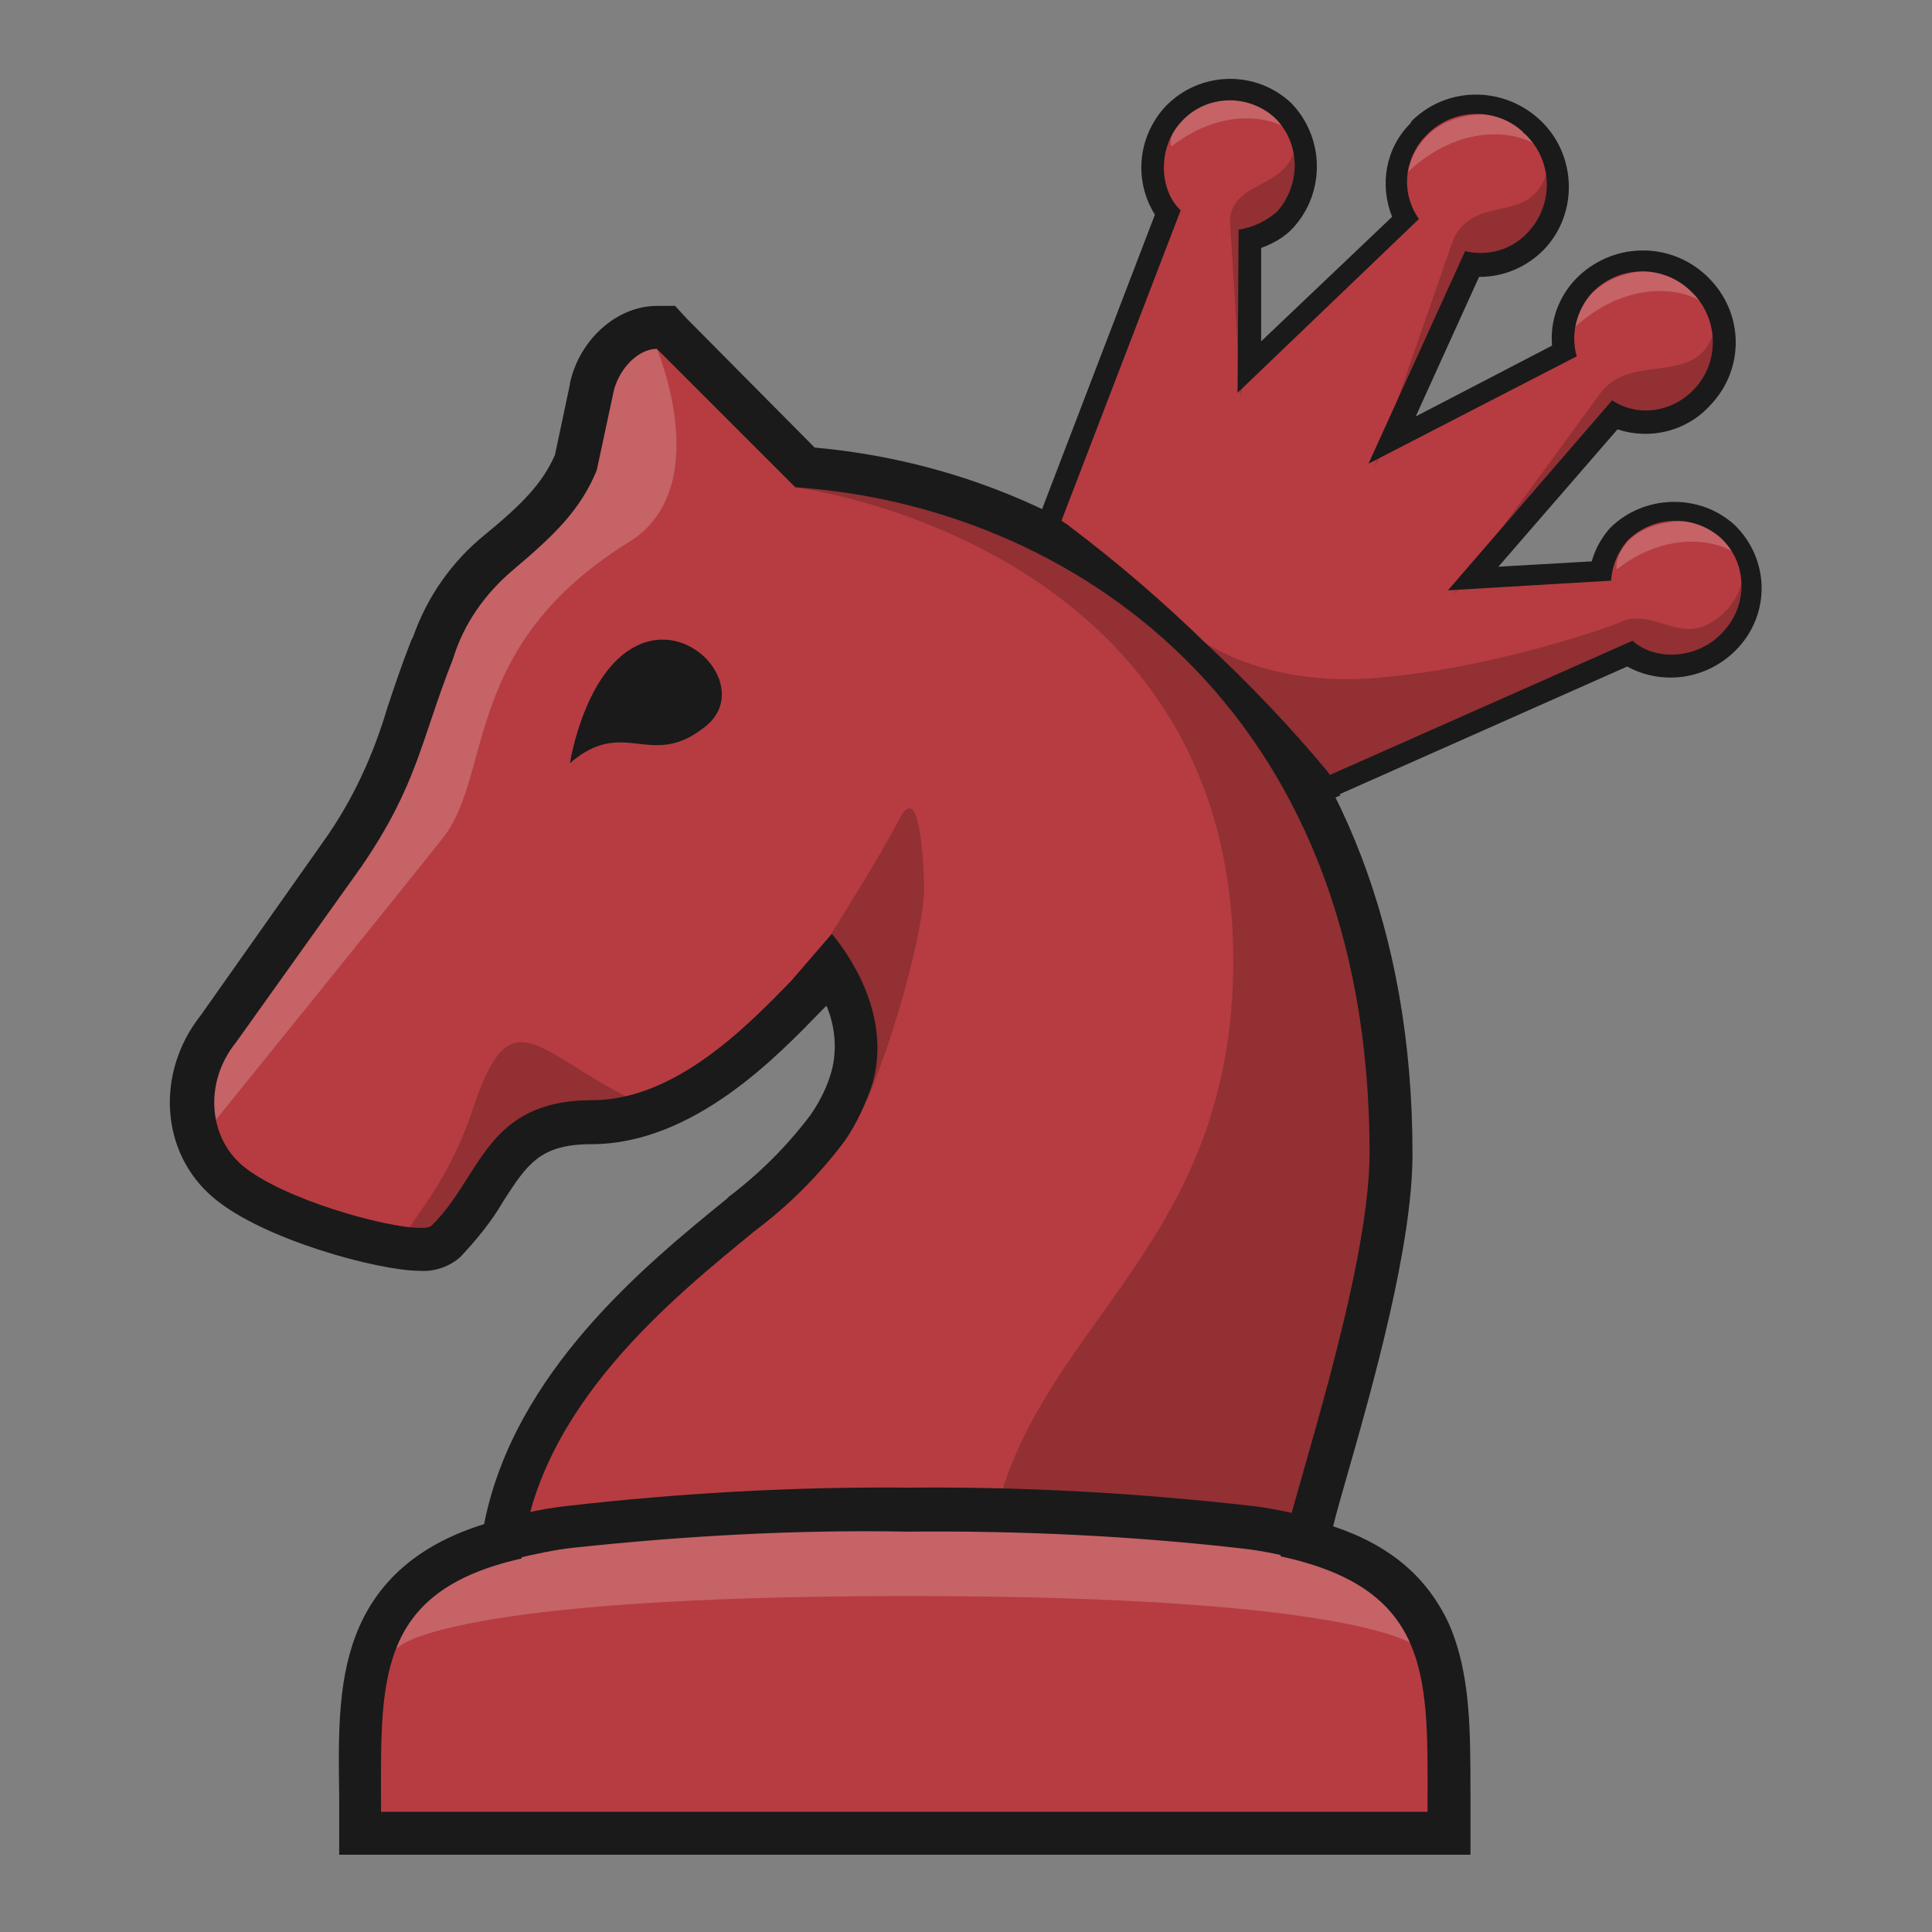 <?xml version="1.0" encoding="utf-8"?>
<!-- Generator: Adobe Illustrator 23.1.1, SVG Export Plug-In . SVG Version: 6.00 Build 0)  -->
<svg version="1.1" id="Layer_1" xmlns="http://www.w3.org/2000/svg" xmlns:xlink="http://www.w3.org/1999/xlink" x="0px" y="0px"
	 viewBox="0 0 180 180" style="enable-background:new 0 0 180 180;" xml:space="preserve">
<rect x="0" y="0" width="180" height="180" fill="#808080" stroke="none"/>
<style type="text/css">
	.st0{fill:#B63C41;}
	.st1{opacity:0.2;fill:#FFFFFF;enable-background:new    ;}
	.st2{opacity:0.2;}
	.st3{fill:#FFFFFF;}
	.st4{fill:#1A1A1A;}
	.st5{opacity:0.2;fill:#040000;enable-background:new    ;}
</style>
<title>a</title>
<g id="Layer_2">
	<g id="Layer_1-2">
		<path class="st0" d="M62,30.5h-0.8c-2.7,0-5.4,2.5-6.2,5.6L53.6,43c-1.3,3.1-3.5,5.4-7.1,8.3c-2.8,2.3-4.9,5.3-6.1,8.7l-0.2,0.4
			c-0.9,2.3-1.6,4.3-2.2,6.1c-1.3,4.6-3.4,8.9-6.1,12.9L20.3,95.8c-3.6,4.6-3.2,10.8,0.9,14.3s14.4,6.3,17.9,6.3
			c0.9,0.1,1.7-0.2,2.4-0.8c1.4-1.5,2.7-3.1,3.7-4.8c2.3-3.6,4-6.2,9.9-6.2c8.7,0,16.3-8,19.9-11.8l0,0l2.2-2.5
			c1.5,2.3,3.1,6.1,2,10.1c-0.5,1.7-1.3,3.3-2.3,4.8c-2.3,3-5,5.7-8,8l-0.2,0.2c-7.5,6.1-20,16.1-22.1,30.3
			c-13.3,3.6-13.3,12.9-13.3,23.6v3.6H135v-3.6c0-10.7,0.1-20-13.3-23.6c0.4-1.6,1-3.6,1.6-5.9c2.6-9.2,6.2-21.9,6.2-30.2
			c0-19.6-6.2-36-17.9-47.5c-9.9-9.6-23-15.5-36.8-16.5L62.6,31.1L62,30.5z"/>
		<path class="st1" d="M84.6,148.7c43.1,0,47.5,4.8,47.5,4.8h0.6c-1.9-10.2-24.5-11.3-24.5-11.3H61.2c0,0-23.4,0.8-24.7,11.3h0.6
			C37.1,153.4,41.6,148.7,84.6,148.7z"/>
		<g class="st2">
			<path class="st3" d="M58.6,50.5c8.1-5,2.6-18,2.6-18c-2.4,0-4.5,1.6-5,4l-1.5,6.9c-1.4,3.4-3.7,5.7-7.5,8.8
				c-2.7,2.1-4.7,5-5.8,8.3l-0.2,0.4c-0.9,2.3-1.5,4.2-2.1,6C37.8,71.5,35.7,76,33,80L21.3,96.4c-0.2,0.2-0.3,0.3-0.4,0.5
				c-2.2,2-2.6,5.3-1,7.7c0,0,19-23.5,21.5-26.7C45.9,71.9,43.1,60.1,58.6,50.5z"/>
		</g>
		<path class="st4" d="M59.7,60c-5.2,2.1-6.6,11.1-6.6,11.1c5.1-4.4,7.5,0.7,12.6-3.4C69.9,64.4,64.8,57.9,59.7,60z"/>
		<path class="st5" d="M83.8,76.3c-1.8,3.5-6.3,10.6-6.3,10.6s-0.5,1.4-1,3.5c0,0,2.1-0.2,2.5,6.4c0.1,1.7,0.9,7.8,2,5.2
			c3-7.4,5.2-16.4,5.1-19.5S85.6,72.8,83.8,76.3z"/>
		<path class="st5" d="M74.1,45.4c0,0,40.8,5.1,40.8,44.1c0,26.1-17.4,33.4-22,51c0,0,19.3,0.1,27.9,4.2c0,0,9.2-24.8,9.2-39.6
			C130,90.1,118.5,44.3,74.1,45.4z"/>
		<path class="st5" d="M59,102.5c-9.1-4.5-11.4-9.8-14.9,0.7c-3.4,10.2-8.5,11.9-5.1,13s7.8-10.5,10.8-10.6S62.5,104.1,59,102.5z"/>
		<path class="st4" d="M61.2,32.5l12.9,12.9c25.3,1.7,53.5,20.1,53.5,62c0,11.1-7,31.5-8.3,37.6c14.4,3.1,13.7,11.6,13.7,23.8H35.5
			c0-12-0.7-20.5,13.1-23.6c1.4-14.2,14.4-24.5,21.7-30.5c3.2-2.4,6-5.2,8.4-8.4c1.1-1.6,2-3.5,2.6-5.4c1.8-6.4-2.3-12.1-3.8-13.9
			l-3.8,4.4c-3.9,4-10.7,11.1-18.5,11.1c-10,0-10.3,7.1-15,11.7c-0.3,0.2-0.7,0.2-1,0.2c-3.3,0-12.9-2.7-16.6-5.8
			c-3.2-2.7-3.6-7.8-0.6-11.5l11.7-16.4c5.2-7.6,5.5-11.7,8.5-19.3c1-3.3,3-6.1,5.6-8.3c3.8-3.2,6.3-5.6,7.8-9.3l1.5-7
			C57.5,34.5,59.4,32.5,61.2,32.5 M62.9,28.5h-1.7c-3.7,0-7.2,3.1-8.1,7.2v0.1l-1.4,6.6c-1.2,2.7-3.1,4.6-6.5,7.4
			c-3.1,2.5-5.4,5.8-6.7,9.5l-0.2,0.4c-0.9,2.3-1.6,4.4-2.2,6.2c-1.3,4.4-3.2,8.6-5.9,12.4L18.7,94.6c-4.2,5.3-3.8,12.8,1.2,17
			c4.6,3.9,15.4,6.8,19.2,6.8c1.4,0.1,2.8-0.4,3.8-1.3c1.5-1.6,2.9-3.3,4-5.2c2.2-3.4,3.4-5.3,8.2-5.3c9.6,0,17.5-8.4,21.4-12.4
			l0.1-0.1l0.1-0.1l0.3-0.3c0.8,1.9,1,4,0.5,6c-0.4,1.5-1.1,2.9-2,4.2c-2.2,2.9-4.7,5.4-7.6,7.6l-0.2,0.2
			c-7.5,6.1-19.8,16.1-22.6,30.3c-5.8,1.8-9.6,5-11.6,9.5s-2,9.7-1.9,15.7v5.6H137v-5.6c0-6.1,0-11.3-2-15.9
			c-2-4.3-5.4-7.3-10.8-9.1c0.3-1.2,0.7-2.6,1.1-4c2.7-9.4,6.3-22.2,6.3-30.7c0-42.1-27.7-63.3-55.7-65.8L64,29.7L62.9,28.5
			L62.9,28.5z"/>
		<path class="st4" d="M84.6,142.7c10.5-0.1,21,0.4,31.4,1.6c1.7,0.2,3.5,0.6,5.2,1l0.7-4c-1.8-0.4-3.5-0.8-5.3-1
			c-10.6-1.2-21.2-1.8-31.9-1.7l0,0c-10.6-0.1-21.3,0.5-31.8,1.7c-1.9,0.2-3.7,0.6-5.6,1l0.8,3.9c1.7-0.4,3.5-0.8,5.3-1
			C63.7,143.1,74.2,142.5,84.6,142.7z"/>
		<path class="st0" d="M123.9,73.7l28.5-12.6c2.9,1.9,6.8,1.5,9.2-1c2.7-2.9,2.6-7.5-0.3-10.2c-2.9-2.6-7.4-2.5-10.2,0.3
			c-0.8,1-1.4,2.2-1.6,3.4l-11.9,0.7l13.1-15.2c2.8,1.2,6.1,0.6,8.1-1.7c2.9-3,2.8-7.7-0.1-10.6l-0.1-0.1c-3-2.9-7.8-2.7-10.7,0.3
			c-1.5,1.6-2.2,3.8-1.9,6l-16,8.3l7.4-16.4c2.2,0.2,4.4-0.6,5.9-2.2c2.9-3,2.7-7.8-0.3-10.7c-3-2.9-7.7-2.8-10.6,0.1l-0.1,0.1
			c-2.2,2.2-2.6,5.5-1.2,8.2l-14.5,13.9l0.1-11.9c1.3-0.3,2.4-0.9,3.3-1.8c2.6-2.9,2.6-7.4-0.2-10.2c-2.9-2.8-7.4-2.7-10.2,0.2
			c0,0,0,0,0,0l0,0c-2.3,2.6-2.6,6.4-0.6,9.3L98.1,49.1"/>
		<path class="st5" d="M120.7,13.3c-0.4,4.4-6,3.4-6.1,7.3l1,16.4l1.7-14.9c0,0,2.8-1.3,3.8-3.4C123.4,14.1,120.7,13.3,120.7,13.3z"
			/>
		<path class="st1" d="M120.4,12.3c-2-1.6-6.7-2.2-11.2,1.3c-0.4,0.2-0.3-3.8,5.3-4.3C116.9,8.9,119.3,10.1,120.4,12.3z"/>
		<path class="st1" d="M161.9,51.7c-2-1.5-6.7-2.2-11.2,1.3c-0.3,0.3-0.3-3.8,5.3-4.4C158.4,48.3,160.8,49.5,161.9,51.7z"/>
		<path class="st1" d="M143.4,13.7c-2.1-1.6-7.4-2.2-12.2,2.3c0,0,0.6-4.7,6.2-5.3C139.9,10.4,142.3,11.6,143.4,13.7z"/>
		<path class="st1" d="M158.8,28.3c-2.1-1.6-7.4-2.2-12.2,2.3c0,0,0.6-4.6,6.2-5.3C155.3,25,157.7,26.1,158.8,28.3z"/>
		<path class="st5" d="M127.7,63.2c-12,0.8-17.7-5-17.7-5l13.8,15.3l28.4-12.4c0,0,2.3,1.7,6.2,0.6c5.8-1.6,4-8.4,4-8.4
			c-0.1,2.9-2.8,5.3-5,5.3s-4.1-1.6-6.3-0.7C151.2,58,139.1,62.4,127.7,63.2z"/>
		<path class="st5" d="M159.9,29.8c-0.9,6.7-7.6,2.8-10.7,6.7l-13.9,19l15.3-16.2c0,0,6,1.3,8.2-1.8
			C162.5,32.7,159.9,29.8,159.9,29.8z"/>
		<path class="st5" d="M135.4,22.3l-7.4,21.3l9.5-18.6c0,0,3.9-0.8,5.8-2.9c2.1-1.9,2.5-5.1,1.1-7.5
			C143.6,21.6,137.6,17.6,135.4,22.3z"/>
		<path class="st4" d="M161.6,48.9c-3.3-3-8.5-2.8-11.6,0.3c-0.8,0.9-1.4,2-1.7,3.1l-8.7,0.5l11.1-12.8c3,1,6.4,0.2,8.6-2.2
			c3.3-3.4,3.2-8.7-0.2-12l-0.1-0.1c-3.5-3.3-8.9-3.1-12.2,0.3c-1.6,1.7-2.4,3.9-2.2,6.2l-12.7,6.6l5.9-13c2.3,0,4.4-0.9,6-2.5
			c3.3-3.4,3.1-8.9-0.3-12.1c-3.4-3.2-8.7-3.2-12,0.1l-0.1,0.2c-2.3,2.3-2.9,5.7-1.7,8.7l-12.2,11.6v-8.7c1.1-0.4,2.2-1,3-1.9
			c3-3.3,2.9-8.4-0.2-11.6c-3.3-3.1-8.5-3-11.7,0.3c-2.6,2.8-3,6.9-1,10.1L97.1,47.4l0,0l-0.7,2c0.6,0.3,1.1,0.7,1.7,1.1l0.2,0.2
			c4.3,3.3,8.5,6.9,12.4,10.7c3.9,3.7,7.6,7.6,11,11.7c0.5,0.6,0.9,1.2,1.3,1.8l1.9-0.8l-0.1-0.1l26.8-11.9
			c3.3,1.8,7.4,1.2,10.1-1.5C165,57.3,164.9,52.1,161.6,48.9z M152.1,59.7L152.1,59.7l-28.2,12.5l-0.2-0.3c-3.5-4.2-7.3-8.2-11.4-12
			c-4-3.9-8.2-7.5-12.7-10.9c-0.2-0.2-0.5-0.3-0.7-0.5L110,19.6c-2.1-2-2.1-6,0.1-8.3c2.3-2.5,6.2-2.6,8.7-0.3c0,0,0,0,0,0l0,0
			c2.4,2.4,2.4,6.2,0.2,8.7c-1,0.9-2.3,1.5-3.6,1.7l-0.1,15.2l16.9-16.2c-1.7-2.4-1.4-5.6,0.6-7.7c2.4-2.6,6.5-2.8,9.1-0.4
			c0,0.1,0.1,0.1,0.2,0.2c2.6,2.5,2.7,6.6,0.2,9.2l0,0c-1.5,1.6-3.7,2.2-5.8,1.7l-9,19.8l19.4-10c-0.6-2.1,0-4.3,1.4-5.9
			c2.5-2.6,6.6-2.7,9.2-0.2c0,0,0,0,0,0c2.6,2.4,2.8,6.5,0.4,9.1c0,0,0,0,0,0l-0.1,0.1c-2,2.1-5.2,2.6-7.6,1l-15.3,17.7l15.2-0.9
			c0.1-1.4,0.6-2.6,1.5-3.7c2.4-2.4,6.2-2.5,8.7-0.3c2.5,2.3,2.6,6.2,0.3,8.7c0,0,0,0,0,0l0,0C158.2,61.5,154.2,61.6,152.1,59.7z"/>
	</g>
</g>
</svg>

